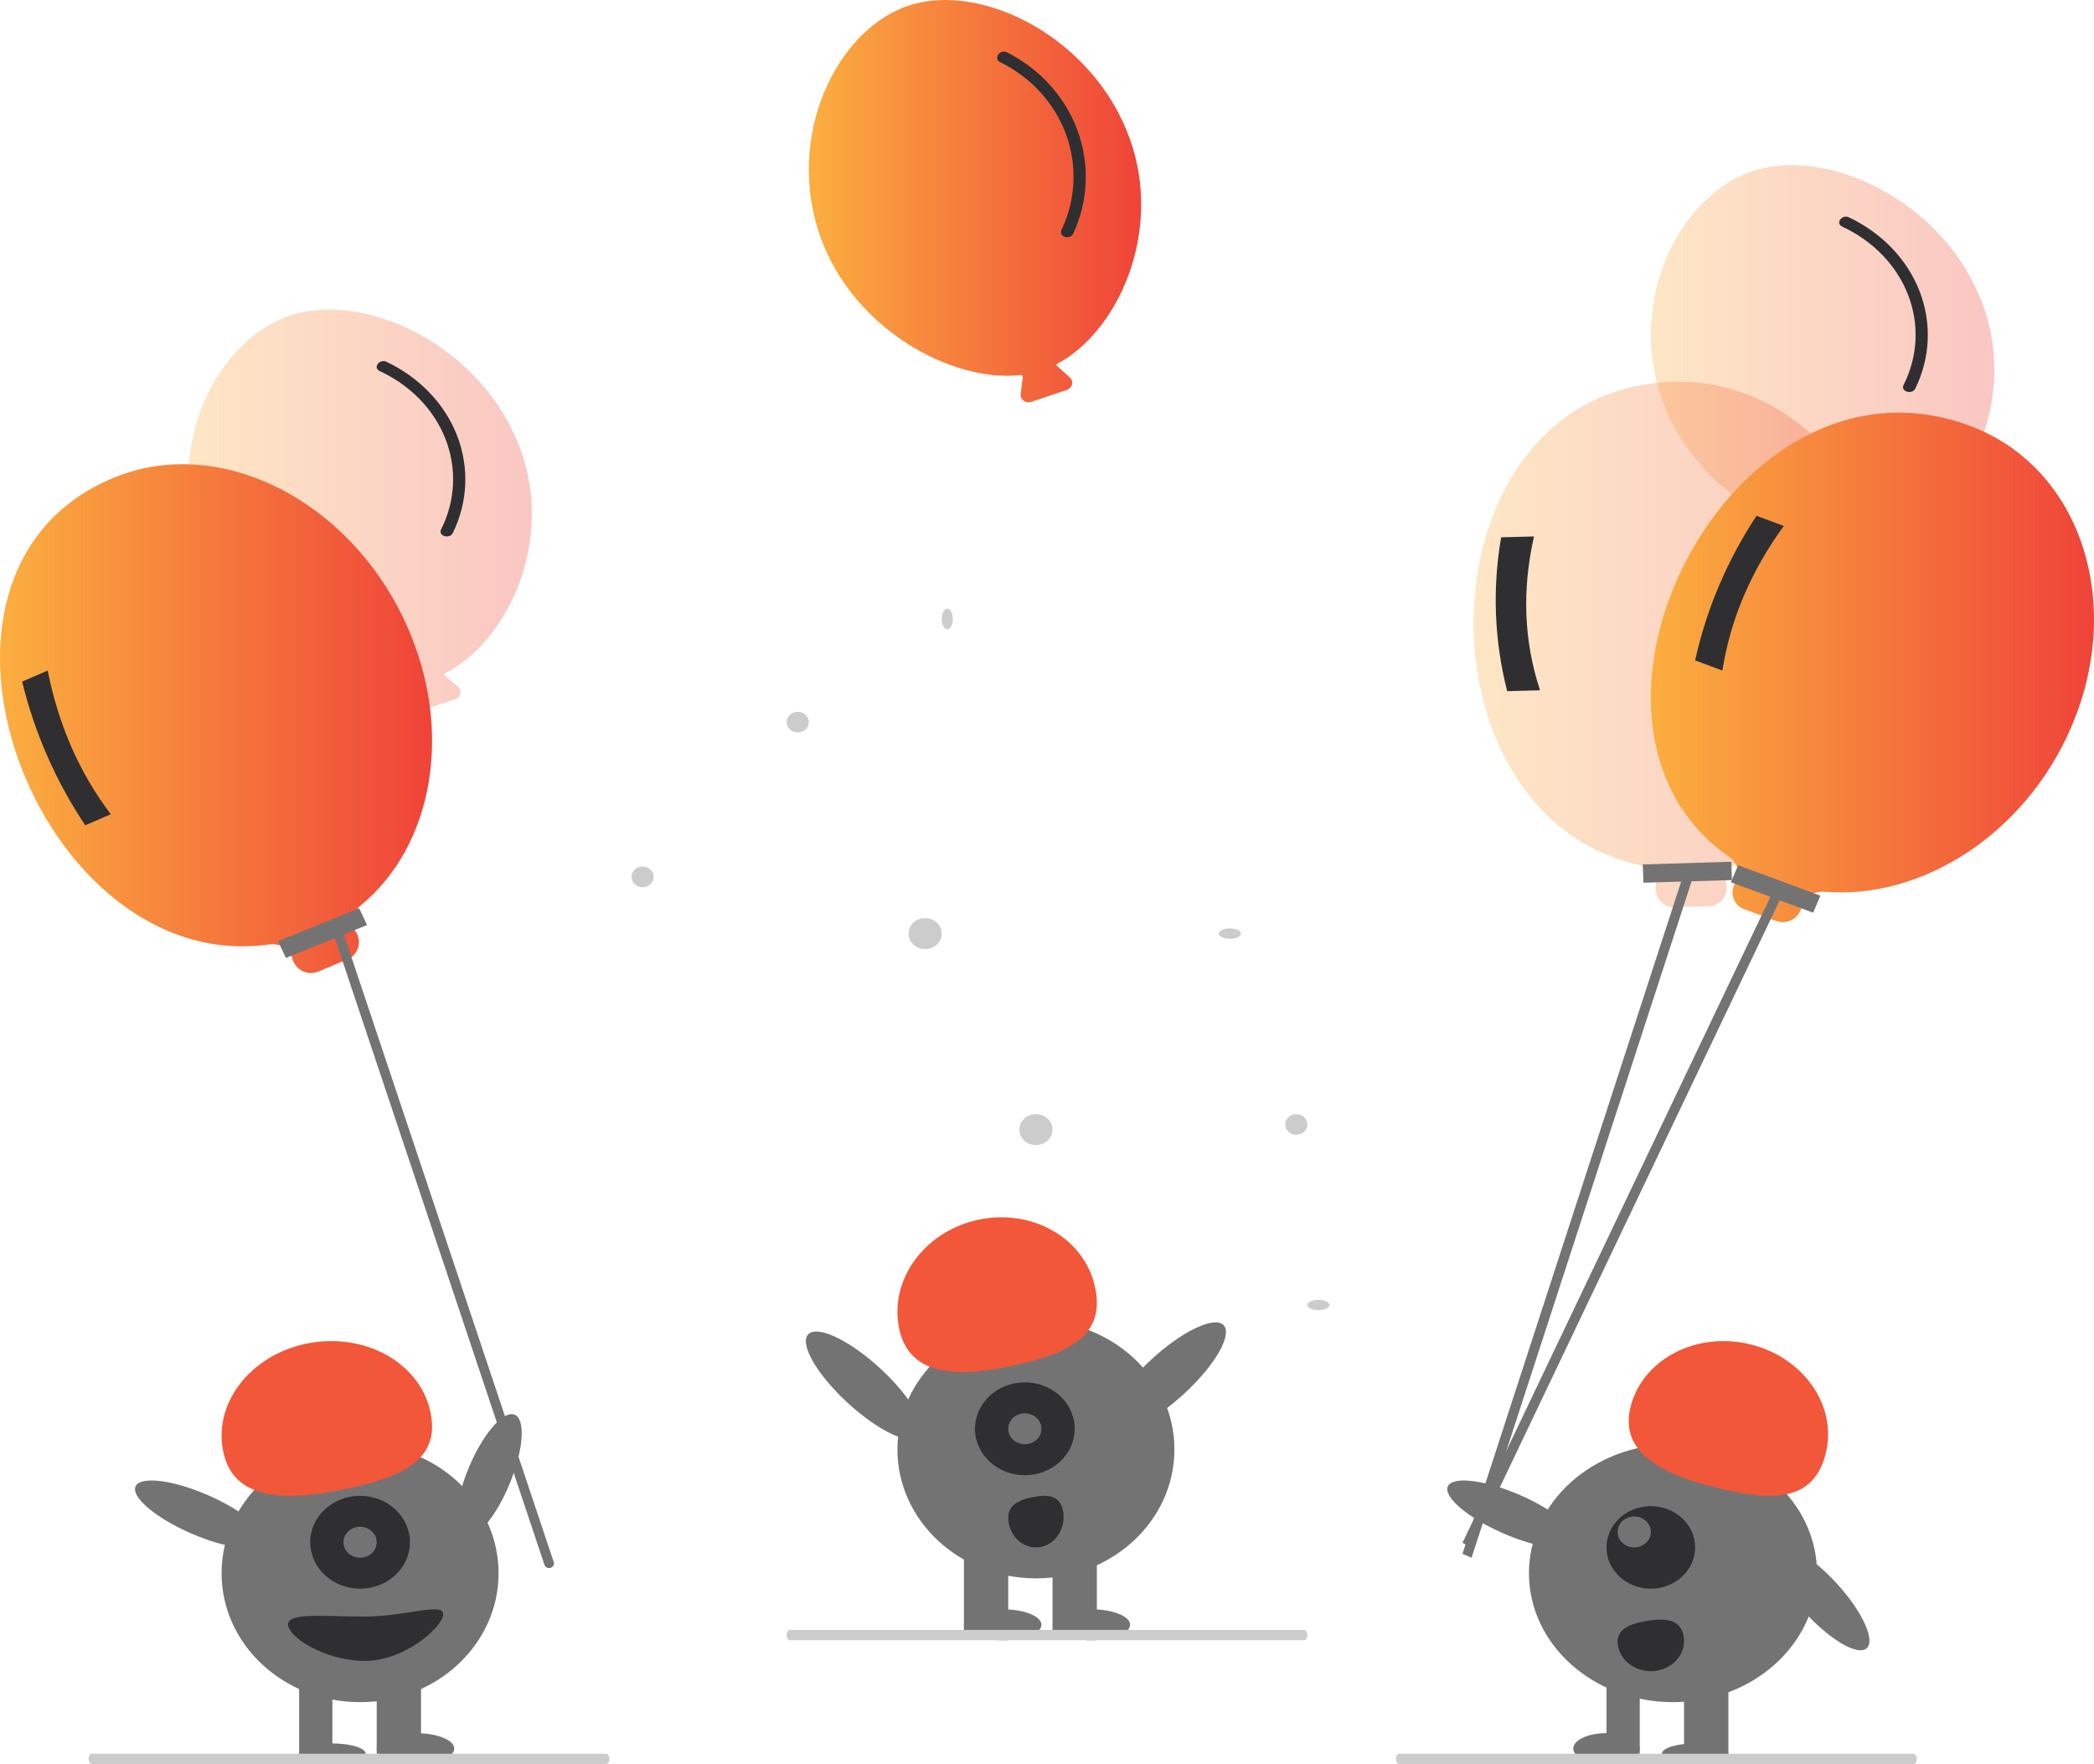 <svg width="330" height="278" viewBox="0 0 330 278" fill="none" xmlns="http://www.w3.org/2000/svg">
<path opacity="0.3" d="M81.991 70.73C76.14 54.807 58.071 45.957 46.185 49.577C34.298 53.197 25.716 70.164 31.567 86.086C36.912 100.633 52.968 109.111 64.239 107.869C64.416 107.85 64.553 108.057 64.525 108.233L64.18 110.854C64.154 111.054 64.184 111.257 64.268 111.443C64.352 111.629 64.487 111.793 64.659 111.918C64.832 112.043 65.037 112.126 65.255 112.159C65.474 112.192 65.697 112.174 65.905 112.106L71.721 110.208C71.929 110.14 72.114 110.025 72.26 109.873C72.405 109.721 72.506 109.539 72.552 109.342C72.598 109.145 72.588 108.941 72.522 108.748C72.457 108.556 72.339 108.382 72.179 108.243L70.083 106.419C69.99 106.341 69.992 106.182 70.099 106.127C80.036 101.044 87.372 85.372 81.991 70.73Z" fill="url(#paint0_linear_201_325)"/>
<path d="M59.828 58.469C64.7 60.726 68.421 64.575 70.222 69.221C72.024 73.868 71.768 78.958 69.509 83.441C69.004 84.472 70.86 85.014 71.361 83.99C73.733 79.139 73.975 73.664 72.037 68.66C70.098 63.657 66.124 59.496 60.91 57.013C59.81 56.489 58.72 57.942 59.828 58.469Z" fill="#2F2E30"/>
<path opacity="0.3" d="M312.468 47.969C306.617 32.047 288.548 23.197 276.661 26.817C264.775 30.437 256.192 47.404 262.043 63.326C267.389 77.873 283.444 86.35 294.716 85.109C294.893 85.09 295.029 85.297 295.002 85.473L294.657 88.094C294.63 88.294 294.66 88.496 294.744 88.683C294.828 88.869 294.963 89.032 295.136 89.158C295.309 89.283 295.514 89.366 295.732 89.399C295.95 89.432 296.174 89.414 296.382 89.346L302.197 87.448C302.405 87.38 302.591 87.264 302.736 87.113C302.882 86.961 302.982 86.778 303.028 86.582C303.074 86.385 303.064 86.18 302.999 85.988C302.934 85.796 302.816 85.622 302.656 85.483L300.56 83.659C300.467 83.581 300.468 83.422 300.576 83.367C310.513 78.284 317.848 62.612 312.468 47.969Z" fill="url(#paint1_linear_201_325)"/>
<path d="M290.305 35.709C295.177 37.965 298.897 41.814 300.699 46.461C302.5 51.108 302.244 56.198 299.985 60.681C299.48 61.712 301.336 62.254 301.837 61.23C304.209 56.379 304.451 50.904 302.513 45.9C300.574 40.897 296.6 36.736 291.387 34.252C290.286 33.729 289.196 35.182 290.305 35.709Z" fill="#2F2E30"/>
<path d="M178.082 21.958C172.42 6.035 154.934 -2.815 143.431 0.806C131.927 4.426 123.622 21.392 129.284 37.315C134.455 51.855 149.983 60.332 160.89 59.099C161.068 59.079 161.206 59.284 161.18 59.461L160.845 62.082C160.82 62.282 160.849 62.485 160.93 62.671C161.012 62.857 161.142 63.021 161.309 63.146C161.477 63.272 161.675 63.355 161.886 63.388C162.097 63.42 162.314 63.402 162.515 63.334L168.143 61.436C168.344 61.368 168.524 61.253 168.665 61.101C168.805 60.95 168.903 60.767 168.947 60.57C168.992 60.373 168.982 60.169 168.919 59.976C168.856 59.784 168.741 59.61 168.587 59.471L166.558 57.647C166.467 57.569 166.468 57.411 166.574 57.355C176.191 52.271 183.289 36.6 178.082 21.958Z" fill="url(#paint2_linear_201_325)"/>
<path d="M157.606 9.79C162.478 12.179 166.198 16.254 168 21.174C169.801 26.094 169.546 31.484 167.286 36.23C166.782 37.322 168.637 37.896 169.138 36.811C171.511 31.676 171.752 25.878 169.814 20.58C167.876 15.283 163.901 10.877 158.688 8.247C157.587 7.693 156.497 9.231 157.606 9.79Z" fill="#2F2E30"/>
<path d="M149.285 99.17C149.767 99.17 150.158 98.442 150.158 97.544C150.158 96.646 149.767 95.918 149.285 95.918C148.803 95.918 148.412 96.646 148.412 97.544C148.412 98.442 148.803 99.17 149.285 99.17Z" fill="#CCCCCC"/>
<path d="M145.794 149.567C147.241 149.567 148.413 148.476 148.413 147.129C148.413 145.782 147.241 144.69 145.794 144.69C144.348 144.69 143.175 145.782 143.175 147.129C143.175 148.476 144.348 149.567 145.794 149.567Z" fill="#CCCCCC"/>
<path d="M101.269 139.813C102.233 139.813 103.015 139.085 103.015 138.187C103.015 137.289 102.233 136.561 101.269 136.561C100.305 136.561 99.523 137.289 99.523 138.187C99.523 139.085 100.305 139.813 101.269 139.813Z" fill="#CCCCCC"/>
<path d="M125.714 115.427C126.679 115.427 127.46 114.699 127.46 113.801C127.46 112.903 126.679 112.175 125.714 112.175C124.75 112.175 123.968 112.903 123.968 113.801C123.968 114.699 124.75 115.427 125.714 115.427Z" fill="#CCCCCC"/>
<path d="M207.778 206.468C208.743 206.468 209.524 206.104 209.524 205.655C209.524 205.206 208.743 204.842 207.778 204.842C206.814 204.842 206.032 205.206 206.032 205.655C206.032 206.104 206.814 206.468 207.778 206.468Z" fill="#CCCCCC"/>
<path d="M163.254 180.456C164.7 180.456 165.873 179.364 165.873 178.018C165.873 176.671 164.7 175.579 163.254 175.579C161.807 175.579 160.635 176.671 160.635 178.018C160.635 179.364 161.807 180.456 163.254 180.456Z" fill="#CCCCCC"/>
<path d="M193.809 147.941C194.774 147.941 195.556 147.577 195.556 147.128C195.556 146.68 194.774 146.316 193.809 146.316C192.845 146.316 192.063 146.68 192.063 147.128C192.063 147.577 192.845 147.941 193.809 147.941Z" fill="#CCCCCC"/>
<path d="M204.286 178.83C205.25 178.83 206.032 178.103 206.032 177.205C206.032 176.307 205.25 175.579 204.286 175.579C203.321 175.579 202.54 176.307 202.54 177.205C202.54 178.103 203.321 178.83 204.286 178.83Z" fill="#CCCCCC"/>
<path d="M294.126 259.795C295.605 258.642 293.606 254.15 289.661 249.763C285.715 245.375 281.318 242.753 279.839 243.907C278.359 245.06 280.358 249.551 284.304 253.939C288.249 258.326 292.646 260.948 294.126 259.795Z" fill="#747374"/>
<path d="M263.651 268.246C276.187 268.246 286.349 259.147 286.349 247.924C286.349 236.701 276.187 227.602 263.651 227.602C251.115 227.602 240.952 236.701 240.952 247.924C240.952 259.147 251.115 268.246 263.651 268.246Z" fill="#747374"/>
<path d="M272.381 264.994H265.397V276.374H272.381V264.994Z" fill="#747374"/>
<path d="M258.412 264.994H253.174V276.374H258.412V264.994Z" fill="#747374"/>
<path d="M267.143 278C270.036 278 272.381 277.272 272.381 276.374C272.381 275.476 270.036 274.749 267.143 274.749C264.25 274.749 261.905 275.476 261.905 276.374C261.905 277.272 264.25 278 267.143 278Z" fill="#747374"/>
<path d="M253.175 278C256.068 278 258.413 276.908 258.413 275.561C258.413 274.215 256.068 273.123 253.175 273.123C250.282 273.123 247.937 274.215 247.937 275.561C247.937 276.908 250.282 278 253.175 278Z" fill="#747374"/>
<path d="M256.969 221.685C258.878 214.201 267.308 209.797 275.796 211.848C284.284 213.899 289.617 221.629 287.708 229.113C285.798 236.597 279.463 236.621 270.974 234.57C262.486 232.519 255.059 229.169 256.969 221.685Z" fill="#F15738"/>
<path d="M248.3 243.077C249.126 241.454 245.295 238.151 239.742 235.699C234.19 233.247 229.018 232.574 228.191 234.198C227.365 235.821 231.196 239.124 236.748 241.576C242.301 244.028 247.473 244.701 248.3 243.077Z" fill="#747374"/>
<path d="M260.158 250.363C264.016 250.363 267.143 247.451 267.143 243.86C267.143 240.268 264.016 237.357 260.158 237.357C256.301 237.357 253.174 240.268 253.174 243.86C253.174 247.451 256.301 250.363 260.158 250.363Z" fill="#2F2E30"/>
<path d="M257.54 243.86C258.986 243.86 260.159 242.768 260.159 241.421C260.159 240.074 258.986 238.983 257.54 238.983C256.093 238.983 254.921 240.074 254.921 241.421C254.921 242.768 256.093 243.86 257.54 243.86Z" fill="#747374"/>
<path d="M265.312 257.732C265.436 258.35 265.424 258.983 265.279 259.597C265.134 260.211 264.857 260.792 264.466 261.308C264.074 261.825 263.575 262.265 262.996 262.606C262.418 262.946 261.771 263.179 261.094 263.291C260.417 263.404 259.722 263.393 259.049 263.261C258.376 263.128 257.738 262.876 257.172 262.519C256.606 262.162 256.123 261.707 255.75 261.179C255.377 260.651 255.121 260.062 254.998 259.444L254.996 259.435C254.48 256.837 256.683 255.918 259.532 255.448C262.38 254.978 264.797 255.134 265.312 257.732Z" fill="#2F2E30"/>
<path d="M80.342 233.766C82.536 228.421 82.854 223.568 81.052 222.927C79.249 222.285 76.01 226.098 73.816 231.443C71.621 236.788 71.304 241.641 73.106 242.283C74.908 242.924 78.148 239.111 80.342 233.766Z" fill="#747374"/>
<path d="M56.746 268.246C68.8 268.246 78.571 259.147 78.571 247.924C78.571 236.701 68.8 227.602 56.746 227.602C44.692 227.602 34.92 236.701 34.92 247.924C34.92 259.147 44.692 268.246 56.746 268.246Z" fill="#747374"/>
<path d="M52.381 264.994H47.143V276.374H52.381V264.994Z" fill="#747374"/>
<path d="M66.349 264.994H59.365V276.374H66.349V264.994Z" fill="#747374"/>
<path d="M52.381 278C55.274 278 57.619 277.272 57.619 276.374C57.619 275.476 55.274 274.749 52.381 274.749C49.488 274.749 47.143 275.476 47.143 276.374C47.143 277.272 49.488 278 52.381 278Z" fill="#747374"/>
<path d="M65.476 278C68.851 278 71.588 276.908 71.588 275.561C71.588 274.215 68.851 273.123 65.476 273.123C62.101 273.123 59.365 274.215 59.365 275.561C59.365 276.908 62.101 278 65.476 278Z" fill="#747374"/>
<path d="M56.746 250.363C61.085 250.363 64.603 247.087 64.603 243.047C64.603 239.006 61.085 235.731 56.746 235.731C52.406 235.731 48.889 239.006 48.889 243.047C48.889 247.087 52.406 250.363 56.746 250.363Z" fill="#2F2E30"/>
<path d="M56.746 245.485C58.193 245.485 59.365 244.394 59.365 243.047C59.365 241.7 58.193 240.608 56.746 240.608C55.3 240.608 54.127 241.7 54.127 243.047C54.127 244.394 55.3 245.485 56.746 245.485Z" fill="#747374"/>
<path d="M35.253 229.077C33.437 221.406 39.243 213.655 48.222 211.764C57.201 209.873 65.952 214.559 67.768 222.231C69.585 229.902 63.634 232.731 54.655 234.622C45.676 236.512 37.069 236.749 35.253 229.077Z" fill="#F15738"/>
<path d="M41.496 243.077C42.323 241.454 38.491 238.151 32.939 235.699C27.386 233.247 22.214 232.574 21.388 234.198C20.561 235.821 24.392 239.124 29.945 241.576C35.498 244.028 40.669 244.701 41.496 243.077Z" fill="#747374"/>
<path d="M45.397 256.005C45.397 257.934 51.136 261.743 57.503 261.743C63.871 261.743 69.841 256.313 69.841 254.384C69.841 252.455 63.871 254.758 57.503 254.758C51.136 254.758 45.397 254.077 45.397 256.005Z" fill="#2F2E30"/>
<path d="M163.254 248.737C175.308 248.737 185.079 239.639 185.079 228.415C185.079 217.192 175.308 208.094 163.254 208.094C151.2 208.094 141.429 217.192 141.429 228.415C141.429 239.639 151.2 248.737 163.254 248.737Z" fill="#747374"/>
<path d="M158.889 245.485H151.905V256.865H158.889V245.485Z" fill="#747374"/>
<path d="M172.857 245.485H165.873V256.865H172.857V245.485Z" fill="#747374"/>
<path d="M158.016 258.491C161.391 258.491 164.127 257.399 164.127 256.053C164.127 254.706 161.391 253.614 158.016 253.614C154.641 253.614 151.905 254.706 151.905 256.053C151.905 257.399 154.641 258.491 158.016 258.491Z" fill="#747374"/>
<path d="M171.984 258.491C175.359 258.491 178.095 257.399 178.095 256.053C178.095 254.706 175.359 253.614 171.984 253.614C168.609 253.614 165.873 254.706 165.873 256.053C165.873 257.399 168.609 258.491 171.984 258.491Z" fill="#747374"/>
<path d="M141.744 209.569C140.023 201.897 145.524 194.146 154.03 192.255C162.536 190.365 170.827 195.051 172.548 202.722C174.269 210.393 168.631 213.222 160.125 215.113C151.619 217.004 143.465 217.24 141.744 209.569Z" fill="#F15738"/>
<path d="M186.796 219.47C191.616 214.979 194.295 210.196 192.781 208.788C191.267 207.379 186.132 209.877 181.312 214.369C176.493 218.86 173.813 223.643 175.327 225.051C176.841 226.46 181.976 223.961 186.796 219.47Z" fill="#747374"/>
<path d="M144.876 226.495C146.391 225.086 143.711 220.303 138.891 215.812C134.071 211.321 128.937 208.822 127.422 210.231C125.908 211.64 128.588 216.423 133.408 220.914C138.227 225.405 143.362 227.904 144.876 226.495Z" fill="#747374"/>
<path opacity="0.3" d="M298.544 97.625C297.808 76.378 282.232 59.607 263.756 60.166C223.653 61.276 221.705 128.314 258.458 136.327C260.021 136.668 261.158 138.112 260.944 139.697C260.707 141.46 262.109 143.015 263.887 142.962L269.326 142.797C271.115 142.743 272.423 141.088 272.062 139.335C271.741 137.777 272.751 136.267 274.27 135.794C288.8 131.274 299.172 115.749 298.544 97.625Z" fill="url(#paint3_linear_201_325)"/>
<path d="M242.698 108.785L237.52 108.924C235.49 100.95 235.169 92.743 236.57 84.677L241.748 84.538C239.836 92.982 240.153 101.064 242.698 108.785Z" fill="#2F2E30"/>
<path d="M272.838 135.805L258.893 136.225L258.993 139.11L272.938 138.69L272.838 135.805Z" fill="#747374"/>
<path d="M231.909 245.485L230.476 244.877L265.71 136.561L267.143 137.17L231.909 245.485Z" fill="#747374"/>
<path d="M326.436 114.531C334.921 94.725 327.736 73.485 310.386 67.09C272.804 53.127 242.096 113.914 272.549 135.069C273.869 135.986 274.34 137.787 273.474 139.141C272.51 140.646 273.186 142.657 274.863 143.276L279.882 145.126C281.601 145.759 283.489 144.752 283.92 142.971C284.302 141.393 285.848 140.403 287.466 140.539C302.878 141.831 319.194 131.435 326.436 114.531Z" fill="url(#paint4_linear_201_325)"/>
<path d="M271.438 105.672L267.142 104.074C268.918 96.007 272.192 88.295 276.815 81.287L281.11 82.885C275.907 90.072 272.683 97.668 271.438 105.672Z" fill="#2F2E30"/>
<path d="M273.917 136.355L272.772 139.038L285.738 143.835L286.883 141.152L273.917 136.355Z" fill="#747374"/>
<path d="M231.853 243.86L230.476 243.139L279.734 139.813L281.111 140.533L231.853 243.86Z" fill="#747374"/>
<path d="M64.032 98.408C55.117 78.684 34.417 68.357 17.798 75.341C-18.288 90.394 5.887 154.039 42.442 148.831C44.058 148.601 45.67 149.534 46.093 151.11C46.567 152.874 48.488 153.814 50.172 153.107L54.781 151.17C56.462 150.463 57.086 148.402 56.078 146.881C55.188 145.537 55.573 143.734 56.82 142.712C68.229 133.358 71.616 115.186 64.032 98.408Z" fill="url(#paint5_linear_201_325)"/>
<path d="M17.46 128.317L13.435 130.058C8.812 123.145 5.447 115.481 3.492 107.414L7.518 105.672C9.213 114.255 12.527 121.804 17.46 128.317Z" fill="#2F2E30"/>
<path d="M56.605 143.13L43.815 148.321L45.053 150.967L57.844 145.777L56.605 143.13Z" fill="#747374"/>
<path d="M86.718 247.09C86.52 247.136 86.311 247.106 86.136 247.007C85.962 246.908 85.836 246.747 85.787 246.56L52.381 146.665L53.873 146.316L87.279 246.211C87.303 246.304 87.308 246.4 87.293 246.494C87.278 246.588 87.243 246.678 87.191 246.76C87.139 246.842 87.071 246.913 86.989 246.969C86.908 247.026 86.816 247.067 86.718 247.09Z" fill="#747374"/>
<path d="M95.516 278H14.484C14.348 278 14.216 277.914 14.119 277.762C14.023 277.609 13.968 277.403 13.968 277.187C13.968 276.972 14.023 276.765 14.119 276.612C14.216 276.46 14.348 276.374 14.484 276.374H95.516C95.653 276.374 95.784 276.46 95.881 276.612C95.977 276.765 96.032 276.972 96.032 277.187C96.032 277.403 95.977 277.609 95.881 277.762C95.784 277.914 95.653 278 95.516 278Z" fill="#CCCCCC"/>
<path d="M301.547 278H220.516C220.379 278 220.248 277.914 220.151 277.762C220.054 277.609 220 277.403 220 277.187C220 276.972 220.054 276.765 220.151 276.612C220.248 276.46 220.379 276.374 220.516 276.374H301.547C301.684 276.374 301.815 276.46 301.912 276.612C302.009 276.765 302.063 276.972 302.063 277.187C302.063 277.403 302.009 277.609 301.912 277.762C301.815 277.914 301.684 278 301.547 278Z" fill="#CCCCCC"/>
<path d="M205.516 258.491H124.484C124.347 258.491 124.216 258.405 124.119 258.253C124.023 258.101 123.968 257.894 123.968 257.678C123.968 257.463 124.023 257.256 124.119 257.103C124.216 256.951 124.347 256.865 124.484 256.865H205.516C205.652 256.865 205.784 256.951 205.881 257.103C205.977 257.256 206.032 257.463 206.032 257.678C206.032 257.894 205.977 258.101 205.881 258.253C205.784 258.405 205.652 258.491 205.516 258.491Z" fill="#CCCCCC"/>
<path d="M161.508 232.48C165.847 232.48 169.365 229.204 169.365 225.164C169.365 221.123 165.847 217.848 161.508 217.848C157.168 217.848 153.65 221.123 153.65 225.164C153.65 229.204 157.168 232.48 161.508 232.48Z" fill="#2F2E30"/>
<path d="M161.508 227.602C162.954 227.602 164.127 226.511 164.127 225.164C164.127 223.817 162.954 222.725 161.508 222.725C160.061 222.725 158.889 223.817 158.889 225.164C158.889 226.511 160.061 227.602 161.508 227.602Z" fill="#747374"/>
<path d="M167.548 238.223C167.756 239.471 167.502 240.757 166.843 241.799C166.183 242.842 165.173 243.555 164.033 243.782C162.893 244.009 161.718 243.732 160.765 243.01C159.812 242.289 159.16 241.183 158.953 239.936L158.951 239.926C158.522 237.329 160.357 236.409 162.731 235.939C165.105 235.469 167.118 235.626 167.548 238.223Z" fill="#2F2E30"/>
<defs>
<linearGradient id="paint0_linear_201_325" x1="29.682" y1="80.896" x2="83.809" y2="80.896" gradientUnits="userSpaceOnUse">
<stop stop-color="#FBAF3F"/>
<stop offset="1" stop-color="#EF4339"/>
</linearGradient>
<linearGradient id="paint1_linear_201_325" x1="260.159" y1="58.136" x2="314.286" y2="58.136" gradientUnits="userSpaceOnUse">
<stop stop-color="#FBAF3F"/>
<stop offset="1" stop-color="#EF4339"/>
</linearGradient>
<linearGradient id="paint2_linear_201_325" x1="127.46" y1="32.124" x2="179.841" y2="32.124" gradientUnits="userSpaceOnUse">
<stop stop-color="#FBAF3F"/>
<stop offset="1" stop-color="#EF4339"/>
</linearGradient>
<linearGradient id="paint3_linear_201_325" x1="232.222" y1="102.161" x2="298.571" y2="102.161" gradientUnits="userSpaceOnUse">
<stop stop-color="#FBAF3F"/>
<stop offset="1" stop-color="#EF4339"/>
</linearGradient>
<linearGradient id="paint4_linear_201_325" x1="260.159" y1="106.214" x2="330" y2="106.214" gradientUnits="userSpaceOnUse">
<stop stop-color="#FBAF3F"/>
<stop offset="1" stop-color="#EF4339"/>
</linearGradient>
<linearGradient id="paint5_linear_201_325" x1="0" y1="114.343" x2="68.095" y2="114.343" gradientUnits="userSpaceOnUse">
<stop stop-color="#FBAF3F"/>
<stop offset="1" stop-color="#EF4339"/>
</linearGradient>
</defs>
</svg>
